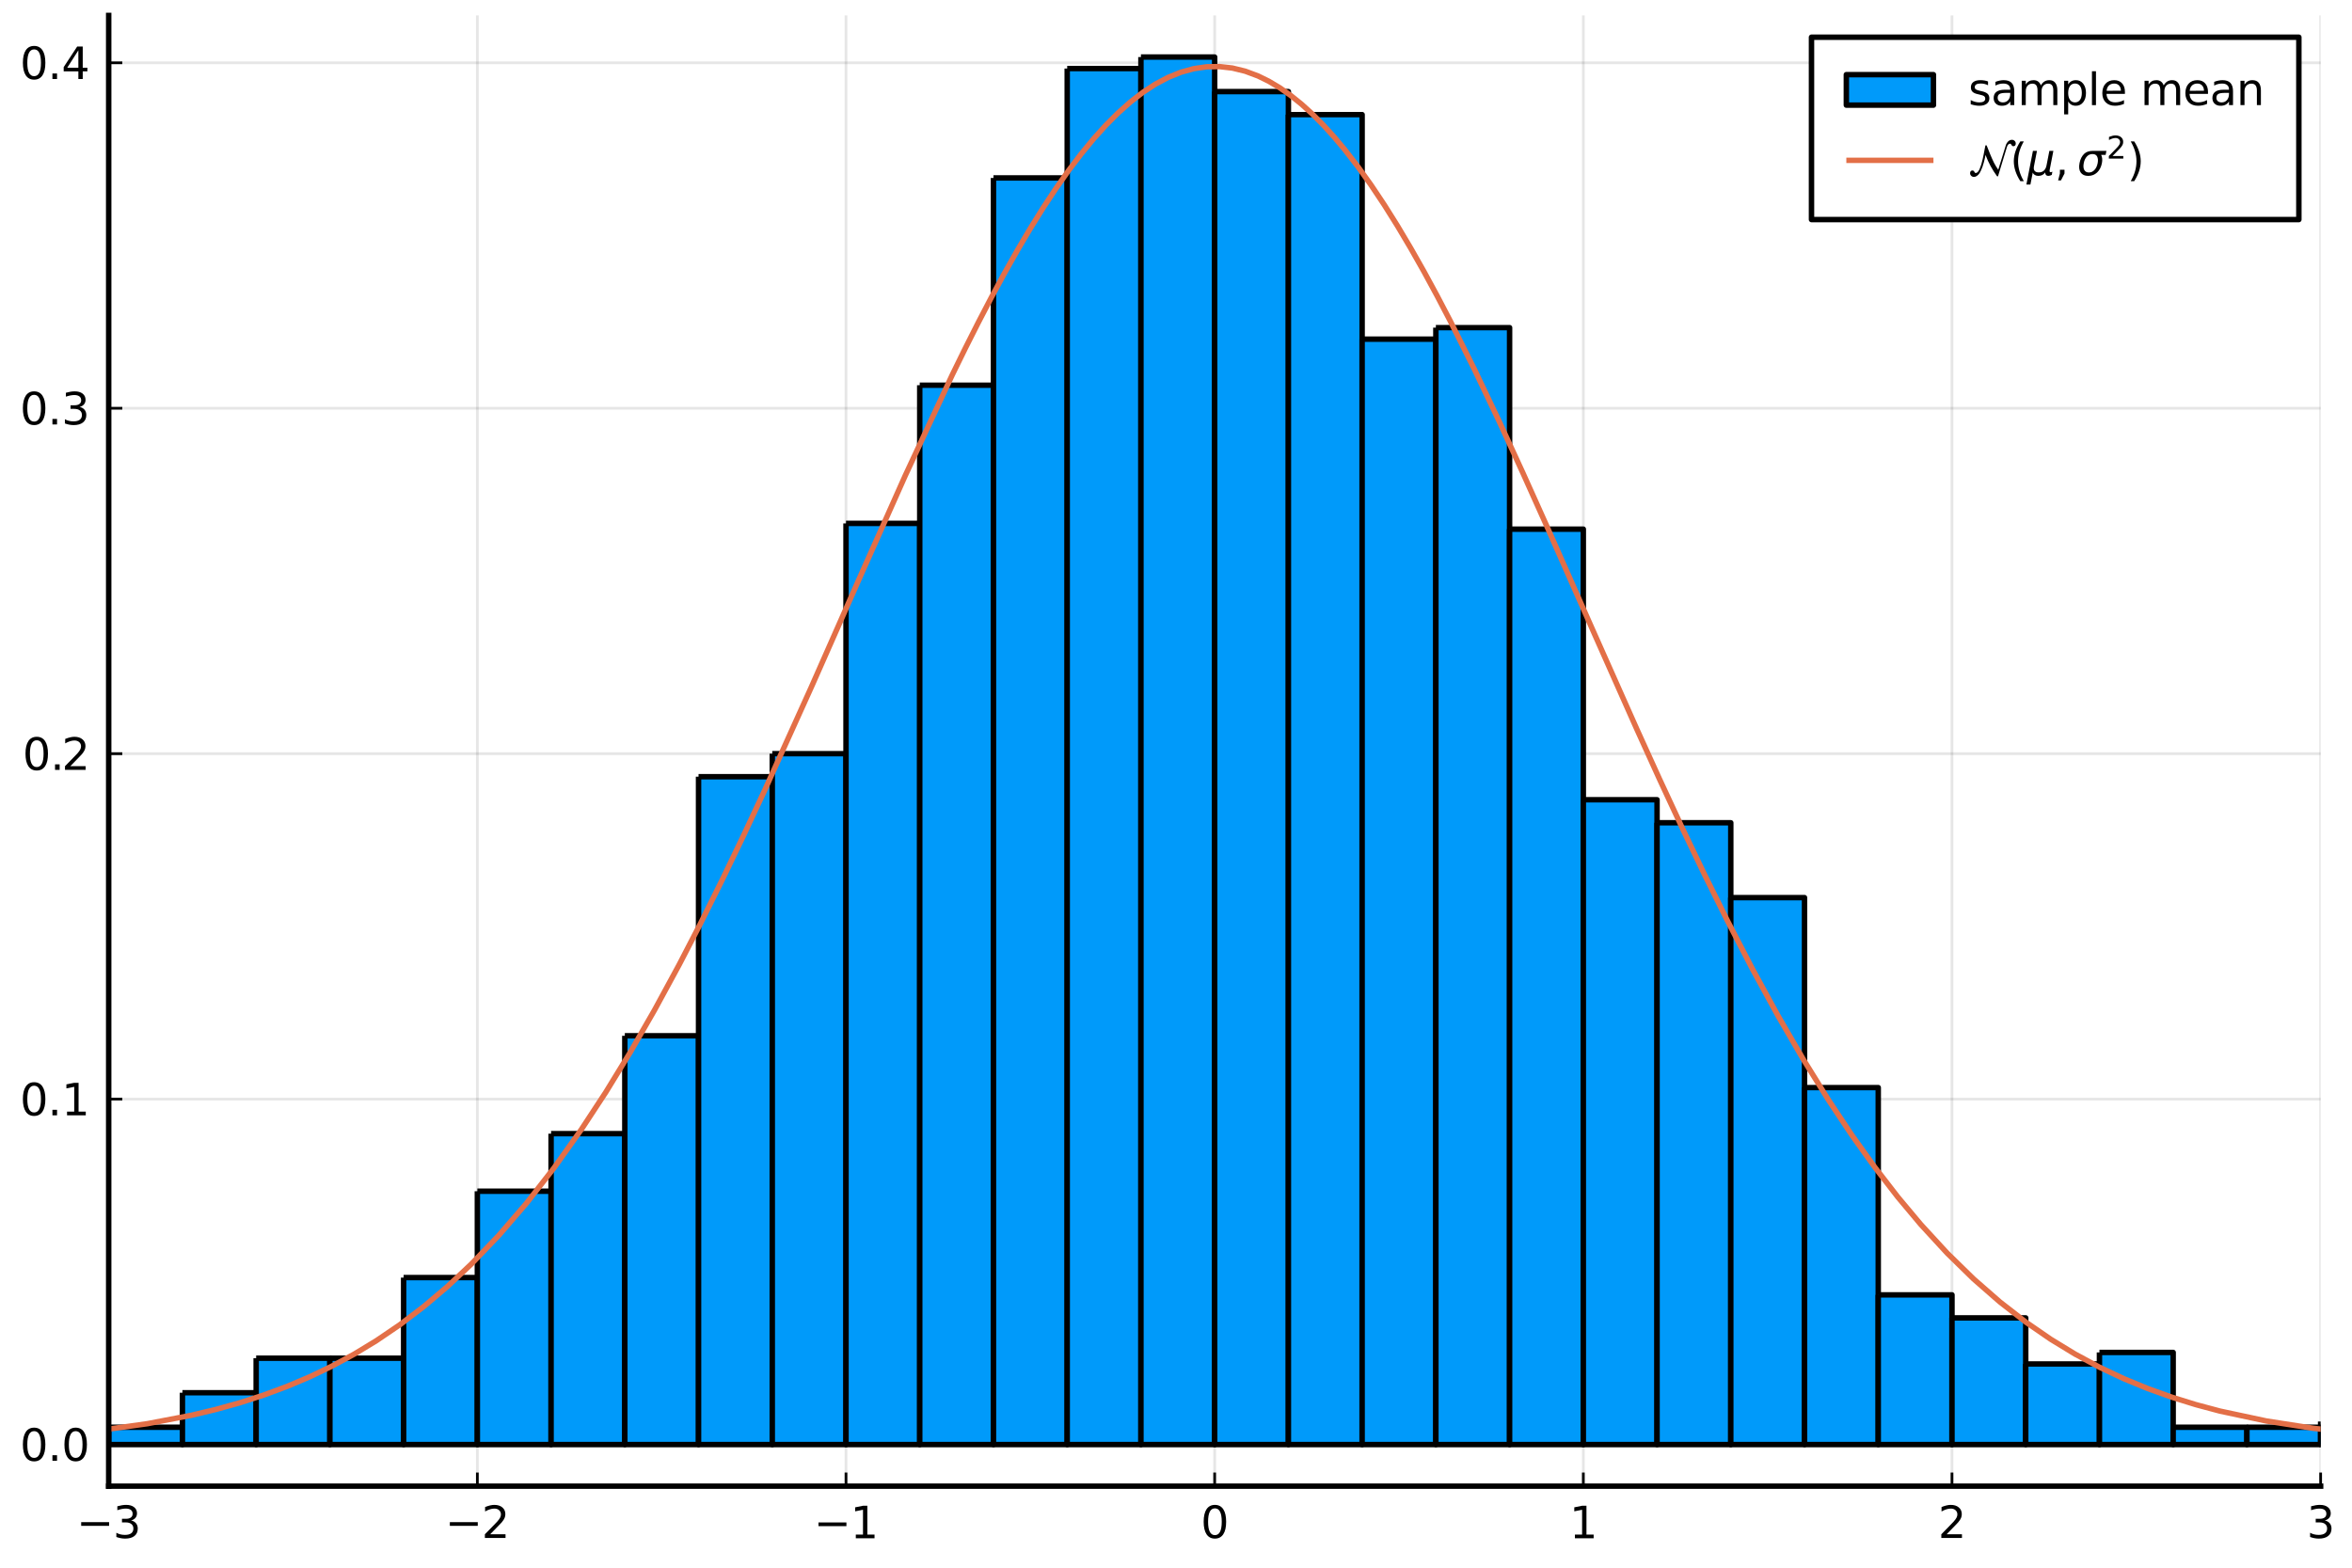 <?xml version="1.0" encoding="utf-8" standalone="no"?>
<!DOCTYPE svg PUBLIC "-//W3C//DTD SVG 1.1//EN"
  "http://www.w3.org/Graphics/SVG/1.1/DTD/svg11.dtd">
<svg xmlns:xlink="http://www.w3.org/1999/xlink" width="432pt" height="288pt" viewBox="0 0 432 288" xmlns="http://www.w3.org/2000/svg" version="1.1">
 <defs>
  <style type="text/css">*{stroke-linejoin: round; stroke-linecap: butt}</style>
 </defs>
 <g id="figure_1">
  <g id="patch_1">
   <path d="M 0 288 
L 432 288 
L 432 0 
L 0 0 
z
" style="fill: #ffffff"/>
  </g>
  <g id="axes_1">
   <g id="patch_2">
    <path d="M 19.964 273.025 
L 426.24 273.025 
L 426.24 2.835 
L 19.964 2.835 
z
" style="fill: #ffffff"/>
   </g>
   <g id="matplotlib.axis_1">
    <g id="xtick_1">
     <g id="line2d_1">
      <path d="M 19.964 273.025 
L 19.964 2.835 
" clip-path="url(#p39318690f9)" style="fill: none; stroke: #000000; stroke-opacity: 0.1; stroke-width: 0.5; stroke-linecap: square"/>
     </g>
     <g id="line2d_2">
      <defs>
       <path id="m3642c7bc83" d="M 0 0 
L 0 -2.5 
" style="stroke: #000000; stroke-width: 0.5"/>
      </defs>
      <g>
       <use xlink:href="#m3642c7bc83" x="19.964" y="273.025" style="stroke: #000000; stroke-width: 0.5"/>
      </g>
     </g>
     <g id="text_1">
      <!-- $-3$ -->
      <g transform="translate(14.044 282.604) scale(0.08 -0.08)">
       <defs>
        <path id="DejaVuSans-2212" d="M 678 2272 
L 4684 2272 
L 4684 1741 
L 678 1741 
L 678 2272 
z
" transform="scale(0.016)"/>
        <path id="DejaVuSans-33" d="M 2597 2516 
Q 3050 2419 3304 2112 
Q 3559 1806 3559 1356 
Q 3559 666 3084 287 
Q 2609 -91 1734 -91 
Q 1441 -91 1130 -33 
Q 819 25 488 141 
L 488 750 
Q 750 597 1062 519 
Q 1375 441 1716 441 
Q 2309 441 2620 675 
Q 2931 909 2931 1356 
Q 2931 1769 2642 2001 
Q 2353 2234 1838 2234 
L 1294 2234 
L 1294 2753 
L 1863 2753 
Q 2328 2753 2575 2939 
Q 2822 3125 2822 3475 
Q 2822 3834 2567 4026 
Q 2313 4219 1838 4219 
Q 1578 4219 1281 4162 
Q 984 4106 628 3988 
L 628 4550 
Q 988 4650 1302 4700 
Q 1616 4750 1894 4750 
Q 2613 4750 3031 4423 
Q 3450 4097 3450 3541 
Q 3450 3153 3228 2886 
Q 3006 2619 2597 2516 
z
" transform="scale(0.016)"/>
       </defs>
       <use xlink:href="#DejaVuSans-2212" transform="translate(0 0.781)"/>
       <use xlink:href="#DejaVuSans-33" transform="translate(83.789 0.781)"/>
      </g>
     </g>
    </g>
    <g id="xtick_2">
     <g id="line2d_3">
      <path d="M 87.677 273.025 
L 87.677 2.835 
" clip-path="url(#p39318690f9)" style="fill: none; stroke: #000000; stroke-opacity: 0.1; stroke-width: 0.5; stroke-linecap: square"/>
     </g>
     <g id="line2d_4">
      <g>
       <use xlink:href="#m3642c7bc83" x="87.677" y="273.025" style="stroke: #000000; stroke-width: 0.5"/>
      </g>
     </g>
     <g id="text_2">
      <!-- $-2$ -->
      <g transform="translate(81.757 282.604) scale(0.08 -0.08)">
       <defs>
        <path id="DejaVuSans-32" d="M 1228 531 
L 3431 531 
L 3431 0 
L 469 0 
L 469 531 
Q 828 903 1448 1529 
Q 2069 2156 2228 2338 
Q 2531 2678 2651 2914 
Q 2772 3150 2772 3378 
Q 2772 3750 2511 3984 
Q 2250 4219 1831 4219 
Q 1534 4219 1204 4116 
Q 875 4013 500 3803 
L 500 4441 
Q 881 4594 1212 4672 
Q 1544 4750 1819 4750 
Q 2544 4750 2975 4387 
Q 3406 4025 3406 3419 
Q 3406 3131 3298 2873 
Q 3191 2616 2906 2266 
Q 2828 2175 2409 1742 
Q 1991 1309 1228 531 
z
" transform="scale(0.016)"/>
       </defs>
       <use xlink:href="#DejaVuSans-2212" transform="translate(0 0.781)"/>
       <use xlink:href="#DejaVuSans-32" transform="translate(83.789 0.781)"/>
      </g>
     </g>
    </g>
    <g id="xtick_3">
     <g id="line2d_5">
      <path d="M 155.389 273.025 
L 155.389 2.835 
" clip-path="url(#p39318690f9)" style="fill: none; stroke: #000000; stroke-opacity: 0.1; stroke-width: 0.5; stroke-linecap: square"/>
     </g>
     <g id="line2d_6">
      <g>
       <use xlink:href="#m3642c7bc83" x="155.389" y="273.025" style="stroke: #000000; stroke-width: 0.5"/>
      </g>
     </g>
     <g id="text_3">
      <!-- $-1$ -->
      <g transform="translate(149.469 282.604) scale(0.08 -0.08)">
       <defs>
        <path id="DejaVuSans-31" d="M 794 531 
L 1825 531 
L 1825 4091 
L 703 3866 
L 703 4441 
L 1819 4666 
L 2450 4666 
L 2450 531 
L 3481 531 
L 3481 0 
L 794 0 
L 794 531 
z
" transform="scale(0.016)"/>
       </defs>
       <use xlink:href="#DejaVuSans-2212" transform="translate(0 0.094)"/>
       <use xlink:href="#DejaVuSans-31" transform="translate(83.789 0.094)"/>
      </g>
     </g>
    </g>
    <g id="xtick_4">
     <g id="line2d_7">
      <path d="M 223.102 273.025 
L 223.102 2.835 
" clip-path="url(#p39318690f9)" style="fill: none; stroke: #000000; stroke-opacity: 0.1; stroke-width: 0.5; stroke-linecap: square"/>
     </g>
     <g id="line2d_8">
      <g>
       <use xlink:href="#m3642c7bc83" x="223.102" y="273.025" style="stroke: #000000; stroke-width: 0.5"/>
      </g>
     </g>
     <g id="text_4">
      <!-- $0$ -->
      <g transform="translate(220.542 282.604) scale(0.08 -0.08)">
       <defs>
        <path id="DejaVuSans-30" d="M 2034 4250 
Q 1547 4250 1301 3770 
Q 1056 3291 1056 2328 
Q 1056 1369 1301 889 
Q 1547 409 2034 409 
Q 2525 409 2770 889 
Q 3016 1369 3016 2328 
Q 3016 3291 2770 3770 
Q 2525 4250 2034 4250 
z
M 2034 4750 
Q 2819 4750 3233 4129 
Q 3647 3509 3647 2328 
Q 3647 1150 3233 529 
Q 2819 -91 2034 -91 
Q 1250 -91 836 529 
Q 422 1150 422 2328 
Q 422 3509 836 4129 
Q 1250 4750 2034 4750 
z
" transform="scale(0.016)"/>
       </defs>
       <use xlink:href="#DejaVuSans-30" transform="translate(0 0.781)"/>
      </g>
     </g>
    </g>
    <g id="xtick_5">
     <g id="line2d_9">
      <path d="M 290.815 273.025 
L 290.815 2.835 
" clip-path="url(#p39318690f9)" style="fill: none; stroke: #000000; stroke-opacity: 0.1; stroke-width: 0.5; stroke-linecap: square"/>
     </g>
     <g id="line2d_10">
      <g>
       <use xlink:href="#m3642c7bc83" x="290.815" y="273.025" style="stroke: #000000; stroke-width: 0.5"/>
      </g>
     </g>
     <g id="text_5">
      <!-- $1$ -->
      <g transform="translate(288.255 282.604) scale(0.08 -0.08)">
       <use xlink:href="#DejaVuSans-31" transform="translate(0 0.094)"/>
      </g>
     </g>
    </g>
    <g id="xtick_6">
     <g id="line2d_11">
      <path d="M 358.528 273.025 
L 358.528 2.835 
" clip-path="url(#p39318690f9)" style="fill: none; stroke: #000000; stroke-opacity: 0.1; stroke-width: 0.5; stroke-linecap: square"/>
     </g>
     <g id="line2d_12">
      <g>
       <use xlink:href="#m3642c7bc83" x="358.528" y="273.025" style="stroke: #000000; stroke-width: 0.5"/>
      </g>
     </g>
     <g id="text_6">
      <!-- $2$ -->
      <g transform="translate(355.968 282.604) scale(0.08 -0.08)">
       <use xlink:href="#DejaVuSans-32" transform="translate(0 0.781)"/>
      </g>
     </g>
    </g>
    <g id="xtick_7">
     <g id="line2d_13">
      <path d="M 426.24 273.025 
L 426.24 2.835 
" clip-path="url(#p39318690f9)" style="fill: none; stroke: #000000; stroke-opacity: 0.1; stroke-width: 0.5; stroke-linecap: square"/>
     </g>
     <g id="line2d_14">
      <g>
       <use xlink:href="#m3642c7bc83" x="426.24" y="273.025" style="stroke: #000000; stroke-width: 0.5"/>
      </g>
     </g>
     <g id="text_7">
      <!-- $3$ -->
      <g transform="translate(423.68 282.604) scale(0.08 -0.08)">
       <use xlink:href="#DejaVuSans-33" transform="translate(0 0.781)"/>
      </g>
     </g>
    </g>
   </g>
   <g id="matplotlib.axis_2">
    <g id="ytick_1">
     <g id="line2d_15">
      <path d="M 19.964 265.378 
L 426.24 265.378 
" clip-path="url(#p39318690f9)" style="fill: none; stroke: #000000; stroke-opacity: 0.1; stroke-width: 0.5; stroke-linecap: square"/>
     </g>
     <g id="line2d_16">
      <defs>
       <path id="mdf9a213754" d="M 0 0 
L 2.5 0 
" style="stroke: #000000; stroke-width: 0.5"/>
      </defs>
      <g>
       <use xlink:href="#mdf9a213754" x="19.964" y="265.378" style="stroke: #000000; stroke-width: 0.5"/>
      </g>
     </g>
     <g id="text_8">
      <!-- $0.0$ -->
      <g transform="translate(3.664 268.418) scale(0.08 -0.08)">
       <defs>
        <path id="DejaVuSans-2e" d="M 684 794 
L 1344 794 
L 1344 0 
L 684 0 
L 684 794 
z
" transform="scale(0.016)"/>
       </defs>
       <use xlink:href="#DejaVuSans-30" transform="translate(0 0.781)"/>
       <use xlink:href="#DejaVuSans-2e" transform="translate(63.623 0.781)"/>
       <use xlink:href="#DejaVuSans-30" transform="translate(95.41 0.781)"/>
      </g>
     </g>
    </g>
    <g id="ytick_2">
     <g id="line2d_17">
      <path d="M 19.964 201.919 
L 426.24 201.919 
" clip-path="url(#p39318690f9)" style="fill: none; stroke: #000000; stroke-opacity: 0.1; stroke-width: 0.5; stroke-linecap: square"/>
     </g>
     <g id="line2d_18">
      <g>
       <use xlink:href="#mdf9a213754" x="19.964" y="201.919" style="stroke: #000000; stroke-width: 0.5"/>
      </g>
     </g>
     <g id="text_9">
      <!-- $0.1$ -->
      <g transform="translate(3.664 204.958) scale(0.08 -0.08)">
       <use xlink:href="#DejaVuSans-30" transform="translate(0 0.781)"/>
       <use xlink:href="#DejaVuSans-2e" transform="translate(63.623 0.781)"/>
       <use xlink:href="#DejaVuSans-31" transform="translate(95.41 0.781)"/>
      </g>
     </g>
    </g>
    <g id="ytick_3">
     <g id="line2d_19">
      <path d="M 19.964 138.459 
L 426.24 138.459 
" clip-path="url(#p39318690f9)" style="fill: none; stroke: #000000; stroke-opacity: 0.1; stroke-width: 0.5; stroke-linecap: square"/>
     </g>
     <g id="line2d_20">
      <g>
       <use xlink:href="#mdf9a213754" x="19.964" y="138.459" style="stroke: #000000; stroke-width: 0.5"/>
      </g>
     </g>
     <g id="text_10">
      <!-- $0.2$ -->
      <g transform="translate(4.144 141.498) scale(0.08 -0.08)">
       <use xlink:href="#DejaVuSans-30" transform="translate(0 0.781)"/>
       <use xlink:href="#DejaVuSans-2e" transform="translate(63.623 0.781)"/>
       <use xlink:href="#DejaVuSans-32" transform="translate(89.91 0.781)"/>
      </g>
     </g>
    </g>
    <g id="ytick_4">
     <g id="line2d_21">
      <path d="M 19.964 74.999 
L 426.24 74.999 
" clip-path="url(#p39318690f9)" style="fill: none; stroke: #000000; stroke-opacity: 0.1; stroke-width: 0.5; stroke-linecap: square"/>
     </g>
     <g id="line2d_22">
      <g>
       <use xlink:href="#mdf9a213754" x="19.964" y="74.999" style="stroke: #000000; stroke-width: 0.5"/>
      </g>
     </g>
     <g id="text_11">
      <!-- $0.3$ -->
      <g transform="translate(3.664 78.038) scale(0.08 -0.08)">
       <use xlink:href="#DejaVuSans-30" transform="translate(0 0.781)"/>
       <use xlink:href="#DejaVuSans-2e" transform="translate(63.623 0.781)"/>
       <use xlink:href="#DejaVuSans-33" transform="translate(95.41 0.781)"/>
      </g>
     </g>
    </g>
    <g id="ytick_5">
     <g id="line2d_23">
      <path d="M 19.964 11.539 
L 426.24 11.539 
" clip-path="url(#p39318690f9)" style="fill: none; stroke: #000000; stroke-opacity: 0.1; stroke-width: 0.5; stroke-linecap: square"/>
     </g>
     <g id="line2d_24">
      <g>
       <use xlink:href="#mdf9a213754" x="19.964" y="11.539" style="stroke: #000000; stroke-width: 0.5"/>
      </g>
     </g>
     <g id="text_12">
      <!-- $0.4$ -->
      <g transform="translate(3.664 14.579) scale(0.08 -0.08)">
       <defs>
        <path id="DejaVuSans-34" d="M 2419 4116 
L 825 1625 
L 2419 1625 
L 2419 4116 
z
M 2253 4666 
L 3047 4666 
L 3047 1625 
L 3713 1625 
L 3713 1100 
L 3047 1100 
L 3047 0 
L 2419 0 
L 2419 1100 
L 313 1100 
L 313 1709 
L 2253 4666 
z
" transform="scale(0.016)"/>
       </defs>
       <use xlink:href="#DejaVuSans-30" transform="translate(0 0.781)"/>
       <use xlink:href="#DejaVuSans-2e" transform="translate(63.623 0.781)"/>
       <use xlink:href="#DejaVuSans-34" transform="translate(95.41 0.781)"/>
      </g>
     </g>
    </g>
   </g>
   <g id="patch_3">
    <path d="M -20.664 264.321 
L -20.664 265.378 
L -7.121 265.378 
L -7.121 264.321 
L -20.664 264.321 
" clip-path="url(#p39318690f9)" style="fill: #009afa; stroke: #000000; stroke-linejoin: miter"/>
   </g>
   <g id="patch_4">
    <path d="M -7.121 265.378 
L -7.121 265.378 
L 6.421 265.378 
L 6.421 265.378 
L -7.121 265.378 
" clip-path="url(#p39318690f9)" style="fill: #009afa; stroke: #000000; stroke-linejoin: miter"/>
   </g>
   <g id="patch_5">
    <path d="M 6.421 265.378 
L 6.421 265.378 
L 19.964 265.378 
L 19.964 265.378 
L 6.421 265.378 
" clip-path="url(#p39318690f9)" style="fill: #009afa; stroke: #000000; stroke-linejoin: miter"/>
   </g>
   <g id="patch_6">
    <path d="M 19.964 262.205 
L 19.964 265.378 
L 33.506 265.378 
L 33.506 262.205 
L 19.964 262.205 
" clip-path="url(#p39318690f9)" style="fill: #009afa; stroke: #000000; stroke-linejoin: miter"/>
   </g>
   <g id="patch_7">
    <path d="M 33.506 255.859 
L 33.506 265.378 
L 47.049 265.378 
L 47.049 255.859 
L 33.506 255.859 
" clip-path="url(#p39318690f9)" style="fill: #009afa; stroke: #000000; stroke-linejoin: miter"/>
   </g>
   <g id="patch_8">
    <path d="M 47.049 249.513 
L 47.049 265.378 
L 60.592 265.378 
L 60.592 249.513 
L 47.049 249.513 
" clip-path="url(#p39318690f9)" style="fill: #009afa; stroke: #000000; stroke-linejoin: miter"/>
   </g>
   <g id="patch_9">
    <path d="M 60.592 249.513 
L 60.592 265.378 
L 74.134 265.378 
L 74.134 249.513 
L 60.592 249.513 
" clip-path="url(#p39318690f9)" style="fill: #009afa; stroke: #000000; stroke-linejoin: miter"/>
   </g>
   <g id="patch_10">
    <path d="M 74.134 234.706 
L 74.134 265.378 
L 87.677 265.378 
L 87.677 234.706 
L 74.134 234.706 
" clip-path="url(#p39318690f9)" style="fill: #009afa; stroke: #000000; stroke-linejoin: miter"/>
   </g>
   <g id="patch_11">
    <path d="M 87.677 218.841 
L 87.677 265.378 
L 101.219 265.378 
L 101.219 218.841 
L 87.677 218.841 
" clip-path="url(#p39318690f9)" style="fill: #009afa; stroke: #000000; stroke-linejoin: miter"/>
   </g>
   <g id="patch_12">
    <path d="M 101.219 208.265 
L 101.219 265.378 
L 114.762 265.378 
L 114.762 208.265 
L 101.219 208.265 
" clip-path="url(#p39318690f9)" style="fill: #009afa; stroke: #000000; stroke-linejoin: miter"/>
   </g>
   <g id="patch_13">
    <path d="M 114.762 190.284 
L 114.762 265.378 
L 128.304 265.378 
L 128.304 190.284 
L 114.762 190.284 
" clip-path="url(#p39318690f9)" style="fill: #009afa; stroke: #000000; stroke-linejoin: miter"/>
   </g>
   <g id="patch_14">
    <path d="M 128.304 142.689 
L 128.304 265.378 
L 141.847 265.378 
L 141.847 142.689 
L 128.304 142.689 
" clip-path="url(#p39318690f9)" style="fill: #009afa; stroke: #000000; stroke-linejoin: miter"/>
   </g>
   <g id="patch_15">
    <path d="M 141.847 138.459 
L 141.847 265.378 
L 155.389 265.378 
L 155.389 138.459 
L 141.847 138.459 
" clip-path="url(#p39318690f9)" style="fill: #009afa; stroke: #000000; stroke-linejoin: miter"/>
   </g>
   <g id="patch_16">
    <path d="M 155.389 96.152 
L 155.389 265.378 
L 168.932 265.378 
L 168.932 96.152 
L 155.389 96.152 
" clip-path="url(#p39318690f9)" style="fill: #009afa; stroke: #000000; stroke-linejoin: miter"/>
   </g>
   <g id="patch_17">
    <path d="M 168.932 70.768 
L 168.932 265.378 
L 182.474 265.378 
L 182.474 70.768 
L 168.932 70.768 
" clip-path="url(#p39318690f9)" style="fill: #009afa; stroke: #000000; stroke-linejoin: miter"/>
   </g>
   <g id="patch_18">
    <path d="M 182.474 32.692 
L 182.474 265.378 
L 196.017 265.378 
L 196.017 32.692 
L 182.474 32.692 
" clip-path="url(#p39318690f9)" style="fill: #009afa; stroke: #000000; stroke-linejoin: miter"/>
   </g>
   <g id="patch_19">
    <path d="M 196.017 12.597 
L 196.017 265.378 
L 209.56 265.378 
L 209.56 12.597 
L 196.017 12.597 
" clip-path="url(#p39318690f9)" style="fill: #009afa; stroke: #000000; stroke-linejoin: miter"/>
   </g>
   <g id="patch_20">
    <path d="M 209.56 10.482 
L 209.56 265.378 
L 223.102 265.378 
L 223.102 10.482 
L 209.56 10.482 
" clip-path="url(#p39318690f9)" style="fill: #009afa; stroke: #000000; stroke-linejoin: miter"/>
   </g>
   <g id="patch_21">
    <path d="M 223.102 16.828 
L 223.102 265.378 
L 236.645 265.378 
L 236.645 16.828 
L 223.102 16.828 
" clip-path="url(#p39318690f9)" style="fill: #009afa; stroke: #000000; stroke-linejoin: miter"/>
   </g>
   <g id="patch_22">
    <path d="M 236.645 21.058 
L 236.645 265.378 
L 250.187 265.378 
L 250.187 21.058 
L 236.645 21.058 
" clip-path="url(#p39318690f9)" style="fill: #009afa; stroke: #000000; stroke-linejoin: miter"/>
   </g>
   <g id="patch_23">
    <path d="M 250.187 62.307 
L 250.187 265.378 
L 263.73 265.378 
L 263.73 62.307 
L 250.187 62.307 
" clip-path="url(#p39318690f9)" style="fill: #009afa; stroke: #000000; stroke-linejoin: miter"/>
   </g>
   <g id="patch_24">
    <path d="M 263.73 60.192 
L 263.73 265.378 
L 277.272 265.378 
L 277.272 60.192 
L 263.73 60.192 
" clip-path="url(#p39318690f9)" style="fill: #009afa; stroke: #000000; stroke-linejoin: miter"/>
   </g>
   <g id="patch_25">
    <path d="M 277.272 97.21 
L 277.272 265.378 
L 290.815 265.378 
L 290.815 97.21 
L 277.272 97.21 
" clip-path="url(#p39318690f9)" style="fill: #009afa; stroke: #000000; stroke-linejoin: miter"/>
   </g>
   <g id="patch_26">
    <path d="M 290.815 146.92 
L 290.815 265.378 
L 304.357 265.378 
L 304.357 146.92 
L 290.815 146.92 
" clip-path="url(#p39318690f9)" style="fill: #009afa; stroke: #000000; stroke-linejoin: miter"/>
   </g>
   <g id="patch_27">
    <path d="M 304.357 151.151 
L 304.357 265.378 
L 317.9 265.378 
L 317.9 151.151 
L 304.357 151.151 
" clip-path="url(#p39318690f9)" style="fill: #009afa; stroke: #000000; stroke-linejoin: miter"/>
   </g>
   <g id="patch_28">
    <path d="M 317.9 164.9 
L 317.9 265.378 
L 331.443 265.378 
L 331.443 164.9 
L 317.9 164.9 
" clip-path="url(#p39318690f9)" style="fill: #009afa; stroke: #000000; stroke-linejoin: miter"/>
   </g>
   <g id="patch_29">
    <path d="M 331.443 199.803 
L 331.443 265.378 
L 344.985 265.378 
L 344.985 199.803 
L 331.443 199.803 
" clip-path="url(#p39318690f9)" style="fill: #009afa; stroke: #000000; stroke-linejoin: miter"/>
   </g>
   <g id="patch_30">
    <path d="M 344.985 237.879 
L 344.985 265.378 
L 358.528 265.378 
L 358.528 237.879 
L 344.985 237.879 
" clip-path="url(#p39318690f9)" style="fill: #009afa; stroke: #000000; stroke-linejoin: miter"/>
   </g>
   <g id="patch_31">
    <path d="M 358.528 242.11 
L 358.528 265.378 
L 372.07 265.378 
L 372.07 242.11 
L 358.528 242.11 
" clip-path="url(#p39318690f9)" style="fill: #009afa; stroke: #000000; stroke-linejoin: miter"/>
   </g>
   <g id="patch_32">
    <path d="M 372.07 250.571 
L 372.07 265.378 
L 385.613 265.378 
L 385.613 250.571 
L 372.07 250.571 
" clip-path="url(#p39318690f9)" style="fill: #009afa; stroke: #000000; stroke-linejoin: miter"/>
   </g>
   <g id="patch_33">
    <path d="M 385.613 248.456 
L 385.613 265.378 
L 399.155 265.378 
L 399.155 248.456 
L 385.613 248.456 
" clip-path="url(#p39318690f9)" style="fill: #009afa; stroke: #000000; stroke-linejoin: miter"/>
   </g>
   <g id="patch_34">
    <path d="M 399.155 262.205 
L 399.155 265.378 
L 412.698 265.378 
L 412.698 262.205 
L 399.155 262.205 
" clip-path="url(#p39318690f9)" style="fill: #009afa; stroke: #000000; stroke-linejoin: miter"/>
   </g>
   <g id="patch_35">
    <path d="M 412.698 262.205 
L 412.698 265.378 
L 426.24 265.378 
L 426.24 262.205 
L 412.698 262.205 
" clip-path="url(#p39318690f9)" style="fill: #009afa; stroke: #000000; stroke-linejoin: miter"/>
   </g>
   <g id="patch_36">
    <path d="M 426.24 261.148 
L 426.24 265.378 
L 439.783 265.378 
L 439.783 261.148 
L 426.24 261.148 
" clip-path="url(#p39318690f9)" style="fill: #009afa; stroke: #000000; stroke-linejoin: miter"/>
   </g>
   <g id="patch_37">
    <path d="M 439.783 263.263 
L 439.783 265.378 
L 453.325 265.378 
L 453.325 263.263 
L 439.783 263.263 
" clip-path="url(#p39318690f9)" style="fill: #009afa; stroke: #000000; stroke-linejoin: miter"/>
   </g>
   <g id="patch_38">
    <path d="M 453.325 265.378 
L 453.325 265.378 
L 466.868 265.378 
L 466.868 265.378 
L 453.325 265.378 
" clip-path="url(#p39318690f9)" style="fill: #009afa; stroke: #000000; stroke-linejoin: miter"/>
   </g>
   <g id="patch_39">
    <path d="M 466.868 264.321 
L 466.868 265.378 
L 480.411 265.378 
L 480.411 264.321 
L 466.868 264.321 
" clip-path="url(#p39318690f9)" style="fill: #009afa; stroke: #000000; stroke-linejoin: miter"/>
   </g>
   <g id="PathCollection_1">
    <defs>
     <path id="m0e6fc2822f" d="M 0 0 
C 0 0 0 0 0 0 
C 0 0 0 0 0 0 
C 0 0 0 0 0 0 
C 0 0 0 0 0 0 
C 0 0 0 0 0 0 
C 0 0 0 0 0 0 
C 0 0 0 0 0 0 
C 0 0 0 0 0 0 
z
" style="stroke: #000000; stroke-opacity: 0"/>
    </defs>
    <g clip-path="url(#p39318690f9)">
     <use xlink:href="#m0e6fc2822f" x="-1" y="265.328" style="fill: #009afa; fill-opacity: 0; stroke: #000000; stroke-opacity: 0"/>
     <use xlink:href="#m0e6fc2822f" x="-0.35" y="265.378" style="fill: #009afa; fill-opacity: 0; stroke: #000000; stroke-opacity: 0"/>
     <use xlink:href="#m0e6fc2822f" x="13.193" y="265.378" style="fill: #009afa; fill-opacity: 0; stroke: #000000; stroke-opacity: 0"/>
     <use xlink:href="#m0e6fc2822f" x="26.735" y="262.205" style="fill: #009afa; fill-opacity: 0; stroke: #000000; stroke-opacity: 0"/>
     <use xlink:href="#m0e6fc2822f" x="40.278" y="255.859" style="fill: #009afa; fill-opacity: 0; stroke: #000000; stroke-opacity: 0"/>
     <use xlink:href="#m0e6fc2822f" x="53.82" y="249.513" style="fill: #009afa; fill-opacity: 0; stroke: #000000; stroke-opacity: 0"/>
     <use xlink:href="#m0e6fc2822f" x="67.363" y="249.513" style="fill: #009afa; fill-opacity: 0; stroke: #000000; stroke-opacity: 0"/>
     <use xlink:href="#m0e6fc2822f" x="80.905" y="234.706" style="fill: #009afa; fill-opacity: 0; stroke: #000000; stroke-opacity: 0"/>
     <use xlink:href="#m0e6fc2822f" x="94.448" y="218.841" style="fill: #009afa; fill-opacity: 0; stroke: #000000; stroke-opacity: 0"/>
     <use xlink:href="#m0e6fc2822f" x="107.99" y="208.265" style="fill: #009afa; fill-opacity: 0; stroke: #000000; stroke-opacity: 0"/>
     <use xlink:href="#m0e6fc2822f" x="121.533" y="190.284" style="fill: #009afa; fill-opacity: 0; stroke: #000000; stroke-opacity: 0"/>
     <use xlink:href="#m0e6fc2822f" x="135.076" y="142.689" style="fill: #009afa; fill-opacity: 0; stroke: #000000; stroke-opacity: 0"/>
     <use xlink:href="#m0e6fc2822f" x="148.618" y="138.459" style="fill: #009afa; fill-opacity: 0; stroke: #000000; stroke-opacity: 0"/>
     <use xlink:href="#m0e6fc2822f" x="162.161" y="96.152" style="fill: #009afa; fill-opacity: 0; stroke: #000000; stroke-opacity: 0"/>
     <use xlink:href="#m0e6fc2822f" x="175.703" y="70.768" style="fill: #009afa; fill-opacity: 0; stroke: #000000; stroke-opacity: 0"/>
     <use xlink:href="#m0e6fc2822f" x="189.246" y="32.692" style="fill: #009afa; fill-opacity: 0; stroke: #000000; stroke-opacity: 0"/>
     <use xlink:href="#m0e6fc2822f" x="202.788" y="12.597" style="fill: #009afa; fill-opacity: 0; stroke: #000000; stroke-opacity: 0"/>
     <use xlink:href="#m0e6fc2822f" x="216.331" y="10.482" style="fill: #009afa; fill-opacity: 0; stroke: #000000; stroke-opacity: 0"/>
     <use xlink:href="#m0e6fc2822f" x="229.873" y="16.828" style="fill: #009afa; fill-opacity: 0; stroke: #000000; stroke-opacity: 0"/>
     <use xlink:href="#m0e6fc2822f" x="243.416" y="21.058" style="fill: #009afa; fill-opacity: 0; stroke: #000000; stroke-opacity: 0"/>
     <use xlink:href="#m0e6fc2822f" x="256.958" y="62.307" style="fill: #009afa; fill-opacity: 0; stroke: #000000; stroke-opacity: 0"/>
     <use xlink:href="#m0e6fc2822f" x="270.501" y="60.192" style="fill: #009afa; fill-opacity: 0; stroke: #000000; stroke-opacity: 0"/>
     <use xlink:href="#m0e6fc2822f" x="284.044" y="97.21" style="fill: #009afa; fill-opacity: 0; stroke: #000000; stroke-opacity: 0"/>
     <use xlink:href="#m0e6fc2822f" x="297.586" y="146.92" style="fill: #009afa; fill-opacity: 0; stroke: #000000; stroke-opacity: 0"/>
     <use xlink:href="#m0e6fc2822f" x="311.129" y="151.151" style="fill: #009afa; fill-opacity: 0; stroke: #000000; stroke-opacity: 0"/>
     <use xlink:href="#m0e6fc2822f" x="324.671" y="164.9" style="fill: #009afa; fill-opacity: 0; stroke: #000000; stroke-opacity: 0"/>
     <use xlink:href="#m0e6fc2822f" x="338.214" y="199.803" style="fill: #009afa; fill-opacity: 0; stroke: #000000; stroke-opacity: 0"/>
     <use xlink:href="#m0e6fc2822f" x="351.756" y="237.879" style="fill: #009afa; fill-opacity: 0; stroke: #000000; stroke-opacity: 0"/>
     <use xlink:href="#m0e6fc2822f" x="365.299" y="242.11" style="fill: #009afa; fill-opacity: 0; stroke: #000000; stroke-opacity: 0"/>
     <use xlink:href="#m0e6fc2822f" x="378.841" y="250.571" style="fill: #009afa; fill-opacity: 0; stroke: #000000; stroke-opacity: 0"/>
     <use xlink:href="#m0e6fc2822f" x="392.384" y="248.456" style="fill: #009afa; fill-opacity: 0; stroke: #000000; stroke-opacity: 0"/>
     <use xlink:href="#m0e6fc2822f" x="405.927" y="262.205" style="fill: #009afa; fill-opacity: 0; stroke: #000000; stroke-opacity: 0"/>
     <use xlink:href="#m0e6fc2822f" x="419.469" y="262.205" style="fill: #009afa; fill-opacity: 0; stroke: #000000; stroke-opacity: 0"/>
     <use xlink:href="#m0e6fc2822f" x="433.012" y="261.148" style="fill: #009afa; fill-opacity: 0; stroke: #000000; stroke-opacity: 0"/>
     <use xlink:href="#m0e6fc2822f" x="446.554" y="263.263" style="fill: #009afa; fill-opacity: 0; stroke: #000000; stroke-opacity: 0"/>
     <use xlink:href="#m0e6fc2822f" x="460.097" y="265.378" style="fill: #009afa; fill-opacity: 0; stroke: #000000; stroke-opacity: 0"/>
     <use xlink:href="#m0e6fc2822f" x="473.639" y="264.321" style="fill: #009afa; fill-opacity: 0; stroke: #000000; stroke-opacity: 0"/>
    </g>
   </g>
   <g id="line2d_25">
    <path d="M -1 264.309 
L -0.264 264.281 
L 9.344 263.643 
L 18.951 262.69 
L 27.074 261.546 
L 35.198 259.993 
L 39.61 258.94 
L 44.022 257.712 
L 48.434 256.29 
L 52.846 254.649 
L 56.913 252.923 
L 60.98 250.97 
L 65.048 248.771 
L 69.115 246.306 
L 73.476 243.344 
L 77.837 240.026 
L 82.198 236.331 
L 86.558 232.234 
L 91.611 226.959 
L 96.663 221.092 
L 101.715 214.613 
L 106.768 207.509 
L 111.258 200.668 
L 115.748 193.337 
L 120.237 185.527 
L 124.727 177.258 
L 128.665 169.652 
L 132.602 161.741 
L 136.539 153.555 
L 140.476 145.13 
L 149.062 126.133 
L 157.647 106.706 
L 166.284 87.34 
L 174.92 68.834 
L 177.307 63.966 
L 179.694 59.234 
L 182.081 54.654 
L 184.469 50.238 
L 186.856 46.004 
L 189.243 41.963 
L 191.63 38.131 
L 194.017 34.52 
L 196.288 31.302 
L 198.56 28.305 
L 200.831 25.54 
L 203.102 23.016 
L 205.374 20.741 
L 207.645 18.721 
L 209.916 16.965 
L 212.188 15.478 
L 214.549 14.222 
L 216.911 13.266 
L 219.273 12.615 
L 221.634 12.27 
L 223.996 12.232 
L 226.358 12.503 
L 228.719 13.08 
L 231.081 13.962 
L 233.069 14.938 
L 235.057 16.125 
L 237.045 17.521 
L 239.033 19.121 
L 241.021 20.921 
L 243.009 22.918 
L 244.997 25.105 
L 246.985 27.478 
L 249.412 30.618 
L 251.839 34.013 
L 254.266 37.652 
L 256.693 41.522 
L 259.12 45.609 
L 261.548 49.898 
L 263.975 54.375 
L 266.402 59.023 
L 270.849 67.936 
L 275.295 77.277 
L 279.742 86.946 
L 284.189 96.848 
L 292.403 115.425 
L 300.617 133.903 
L 304.777 143.064 
L 308.937 152.015 
L 313.097 160.706 
L 317.258 169.096 
L 321.92 178.094 
L 326.583 186.626 
L 331.245 194.659 
L 335.907 202.174 
L 340.132 208.525 
L 344.357 214.436 
L 348.582 219.91 
L 352.807 224.954 
L 357.644 230.213 
L 362.482 234.944 
L 367.319 239.173 
L 372.156 242.929 
L 376.635 246.013 
L 381.114 248.747 
L 385.593 251.157 
L 390.072 253.271 
L 394.487 255.091 
L 398.903 256.675 
L 403.319 258.046 
L 407.734 259.227 
L 416.309 261.058 
L 424.883 262.392 
L 433 263.293 
" clip-path="url(#p39318690f9)" style="fill: none; stroke: #e36f47"/>
   </g>
   <g id="patch_40">
    <path d="M 19.964 273.025 
L 19.964 2.835 
" style="fill: none; stroke: #000000; stroke-linejoin: miter; stroke-linecap: square"/>
   </g>
   <g id="patch_41">
    <path d="M 19.964 273.025 
L 426.24 273.025 
" style="fill: none; stroke: #000000; stroke-linejoin: miter; stroke-linecap: square"/>
   </g>
   <g id="legend_1">
    <g id="patch_42">
     <path d="M 332.724 40.337 
L 422.24 40.337 
L 422.24 6.835 
L 332.724 6.835 
z
" style="fill: #ffffff; stroke: #000000; stroke-linejoin: miter"/>
    </g>
    <g id="patch_43">
     <path d="M 339.124 19.313 
L 355.124 19.313 
L 355.124 13.713 
L 339.124 13.713 
z
" style="fill: #009afa; stroke: #000000; stroke-linejoin: miter"/>
    </g>
    <g id="text_13">
     <!-- sample mean -->
     <g transform="translate(361.524 19.313) scale(0.08 -0.08)">
      <defs>
       <path id="DejaVuSans-73" d="M 2834 3397 
L 2834 2853 
Q 2591 2978 2328 3040 
Q 2066 3103 1784 3103 
Q 1356 3103 1142 2972 
Q 928 2841 928 2578 
Q 928 2378 1081 2264 
Q 1234 2150 1697 2047 
L 1894 2003 
Q 2506 1872 2764 1633 
Q 3022 1394 3022 966 
Q 3022 478 2636 193 
Q 2250 -91 1575 -91 
Q 1294 -91 989 -36 
Q 684 19 347 128 
L 347 722 
Q 666 556 975 473 
Q 1284 391 1588 391 
Q 1994 391 2212 530 
Q 2431 669 2431 922 
Q 2431 1156 2273 1281 
Q 2116 1406 1581 1522 
L 1381 1569 
Q 847 1681 609 1914 
Q 372 2147 372 2553 
Q 372 3047 722 3315 
Q 1072 3584 1716 3584 
Q 2034 3584 2315 3537 
Q 2597 3491 2834 3397 
z
" transform="scale(0.016)"/>
       <path id="DejaVuSans-61" d="M 2194 1759 
Q 1497 1759 1228 1600 
Q 959 1441 959 1056 
Q 959 750 1161 570 
Q 1363 391 1709 391 
Q 2188 391 2477 730 
Q 2766 1069 2766 1631 
L 2766 1759 
L 2194 1759 
z
M 3341 1997 
L 3341 0 
L 2766 0 
L 2766 531 
Q 2569 213 2275 61 
Q 1981 -91 1556 -91 
Q 1019 -91 701 211 
Q 384 513 384 1019 
Q 384 1609 779 1909 
Q 1175 2209 1959 2209 
L 2766 2209 
L 2766 2266 
Q 2766 2663 2505 2880 
Q 2244 3097 1772 3097 
Q 1472 3097 1187 3025 
Q 903 2953 641 2809 
L 641 3341 
Q 956 3463 1253 3523 
Q 1550 3584 1831 3584 
Q 2591 3584 2966 3190 
Q 3341 2797 3341 1997 
z
" transform="scale(0.016)"/>
       <path id="DejaVuSans-6d" d="M 3328 2828 
Q 3544 3216 3844 3400 
Q 4144 3584 4550 3584 
Q 5097 3584 5394 3201 
Q 5691 2819 5691 2113 
L 5691 0 
L 5113 0 
L 5113 2094 
Q 5113 2597 4934 2840 
Q 4756 3084 4391 3084 
Q 3944 3084 3684 2787 
Q 3425 2491 3425 1978 
L 3425 0 
L 2847 0 
L 2847 2094 
Q 2847 2600 2669 2842 
Q 2491 3084 2119 3084 
Q 1678 3084 1418 2786 
Q 1159 2488 1159 1978 
L 1159 0 
L 581 0 
L 581 3500 
L 1159 3500 
L 1159 2956 
Q 1356 3278 1631 3431 
Q 1906 3584 2284 3584 
Q 2666 3584 2933 3390 
Q 3200 3197 3328 2828 
z
" transform="scale(0.016)"/>
       <path id="DejaVuSans-70" d="M 1159 525 
L 1159 -1331 
L 581 -1331 
L 581 3500 
L 1159 3500 
L 1159 2969 
Q 1341 3281 1617 3432 
Q 1894 3584 2278 3584 
Q 2916 3584 3314 3078 
Q 3713 2572 3713 1747 
Q 3713 922 3314 415 
Q 2916 -91 2278 -91 
Q 1894 -91 1617 61 
Q 1341 213 1159 525 
z
M 3116 1747 
Q 3116 2381 2855 2742 
Q 2594 3103 2138 3103 
Q 1681 3103 1420 2742 
Q 1159 2381 1159 1747 
Q 1159 1113 1420 752 
Q 1681 391 2138 391 
Q 2594 391 2855 752 
Q 3116 1113 3116 1747 
z
" transform="scale(0.016)"/>
       <path id="DejaVuSans-6c" d="M 603 4863 
L 1178 4863 
L 1178 0 
L 603 0 
L 603 4863 
z
" transform="scale(0.016)"/>
       <path id="DejaVuSans-65" d="M 3597 1894 
L 3597 1613 
L 953 1613 
Q 991 1019 1311 708 
Q 1631 397 2203 397 
Q 2534 397 2845 478 
Q 3156 559 3463 722 
L 3463 178 
Q 3153 47 2828 -22 
Q 2503 -91 2169 -91 
Q 1331 -91 842 396 
Q 353 884 353 1716 
Q 353 2575 817 3079 
Q 1281 3584 2069 3584 
Q 2775 3584 3186 3129 
Q 3597 2675 3597 1894 
z
M 3022 2063 
Q 3016 2534 2758 2815 
Q 2500 3097 2075 3097 
Q 1594 3097 1305 2825 
Q 1016 2553 972 2059 
L 3022 2063 
z
" transform="scale(0.016)"/>
       <path id="DejaVuSans-20" transform="scale(0.016)"/>
       <path id="DejaVuSans-6e" d="M 3513 2113 
L 3513 0 
L 2938 0 
L 2938 2094 
Q 2938 2591 2744 2837 
Q 2550 3084 2163 3084 
Q 1697 3084 1428 2787 
Q 1159 2491 1159 1978 
L 1159 0 
L 581 0 
L 581 3500 
L 1159 3500 
L 1159 2956 
Q 1366 3272 1645 3428 
Q 1925 3584 2291 3584 
Q 2894 3584 3203 3211 
Q 3513 2838 3513 2113 
z
" transform="scale(0.016)"/>
      </defs>
      <use xlink:href="#DejaVuSans-73"/>
      <use xlink:href="#DejaVuSans-61" x="52.1"/>
      <use xlink:href="#DejaVuSans-6d" x="113.379"/>
      <use xlink:href="#DejaVuSans-70" x="210.791"/>
      <use xlink:href="#DejaVuSans-6c" x="274.268"/>
      <use xlink:href="#DejaVuSans-65" x="302.051"/>
      <use xlink:href="#DejaVuSans-20" x="363.574"/>
      <use xlink:href="#DejaVuSans-6d" x="395.361"/>
      <use xlink:href="#DejaVuSans-65" x="492.773"/>
      <use xlink:href="#DejaVuSans-61" x="554.297"/>
      <use xlink:href="#DejaVuSans-6e" x="615.576"/>
     </g>
    </g>
    <g id="line2d_26">
     <path d="M 339.124 29.457 
L 347.124 29.457 
L 355.124 29.457 
" style="fill: none; stroke: #e36f47; stroke-linejoin: miter"/>
    </g>
    <g id="text_14">
     <!-- $\mathcal{N}(μ,σ^2)$ -->
     <g transform="translate(361.524 32.257) scale(0.08 -0.08)">
      <defs>
       <path id="STIXNonUnicode-Italic-e23a" d="M 4294 800 
L 4301 800 
Q 5293 4070 5408 4378 
Q 5472 4538 5523 4614 
Q 5830 5088 6253 5088 
Q 6490 5088 6650 4931 
Q 6810 4774 6810 4550 
Q 6810 4378 6720 4272 
Q 6630 4166 6470 4166 
Q 6368 4166 6297 4224 
Q 6227 4282 6198 4349 
Q 6170 4416 6118 4473 
Q 6067 4531 6003 4531 
Q 5939 4531 5881 4508 
Q 5824 4486 5785 4457 
Q 5747 4429 5705 4371 
Q 5664 4314 5638 4275 
Q 5613 4237 5584 4163 
Q 5555 4090 5545 4058 
Q 5536 4026 5510 3952 
Q 5485 3878 5485 3866 
L 4262 -154 
L 4134 -154 
Q 3078 1280 2483 2893 
L 2470 2893 
Q 2406 2579 2358 2361 
Q 2310 2144 2214 1792 
Q 2118 1440 2028 1190 
Q 1939 941 1804 653 
Q 1670 365 1529 185 
Q 1389 6 1203 -115 
Q 1018 -237 813 -237 
Q 576 -237 416 -80 
Q 256 77 256 301 
Q 256 474 345 579 
Q 435 685 595 685 
Q 698 685 768 627 
Q 838 570 867 502 
Q 896 435 947 377 
Q 998 320 1062 320 
Q 1222 320 1369 480 
Q 1517 640 1638 928 
Q 1760 1216 1862 1542 
Q 1965 1869 2057 2288 
Q 2150 2707 2214 3033 
Q 2278 3360 2348 3741 
Q 2419 4122 2458 4294 
L 2630 4294 
Q 2682 4166 2874 3680 
Q 3066 3194 3142 3008 
Q 3219 2822 3392 2422 
Q 3565 2022 3683 1798 
Q 3802 1574 3968 1292 
Q 4134 1011 4294 800 
z
" transform="scale(0.016)"/>
       <path id="DejaVuSans-28" d="M 1984 4856 
Q 1566 4138 1362 3434 
Q 1159 2731 1159 2009 
Q 1159 1288 1364 580 
Q 1569 -128 1984 -844 
L 1484 -844 
Q 1016 -109 783 600 
Q 550 1309 550 2009 
Q 550 2706 781 3412 
Q 1013 4119 1484 4856 
L 1984 4856 
z
" transform="scale(0.016)"/>
       <path id="DejaVuSans-Oblique-3bc" d="M -84 -1331 
L 856 3500 
L 1434 3500 
L 1009 1322 
Q 997 1256 987 1175 
Q 978 1094 978 1013 
Q 978 722 1161 565 
Q 1344 409 1684 409 
Q 2147 409 2431 671 
Q 2716 934 2816 1459 
L 3213 3500 
L 3788 3500 
L 3266 809 
Q 3253 750 3248 706 
Q 3244 663 3244 628 
Q 3244 531 3283 486 
Q 3322 441 3406 441 
Q 3438 441 3492 456 
Q 3547 472 3647 513 
L 3559 50 
Q 3422 -19 3297 -55 
Q 3172 -91 3053 -91 
Q 2847 -91 2730 40 
Q 2613 172 2613 403 
Q 2438 153 2195 31 
Q 1953 -91 1625 -91 
Q 1334 -91 1117 43 
Q 900 178 831 397 
L 494 -1331 
L -84 -1331 
z
" transform="scale(0.016)"/>
       <path id="DejaVuSans-2c" d="M 750 794 
L 1409 794 
L 1409 256 
L 897 -744 
L 494 -744 
L 750 256 
L 750 794 
z
" transform="scale(0.016)"/>
       <path id="DejaVuSans-Oblique-3c3" d="M 2219 3044 
Q 1744 3044 1422 2700 
Q 1081 2341 969 1747 
Q 844 1119 1044 756 
Q 1241 397 1706 397 
Q 2166 397 2503 759 
Q 2844 1122 2966 1747 
Q 3075 2319 2881 2700 
Q 2700 3044 2219 3044 
z
M 2309 3503 
L 4219 3500 
L 4106 2925 
L 3463 2925 
Q 3706 2438 3575 1747 
Q 3406 888 2884 400 
Q 2359 -91 1609 -91 
Q 856 -91 525 400 
Q 194 888 363 1747 
Q 528 2609 1050 3097 
Q 1484 3503 2309 3503 
z
" transform="scale(0.016)"/>
       <path id="DejaVuSans-29" d="M 513 4856 
L 1013 4856 
Q 1481 4119 1714 3412 
Q 1947 2706 1947 2009 
Q 1947 1309 1714 600 
Q 1481 -109 1013 -844 
L 513 -844 
Q 928 -128 1133 580 
Q 1338 1288 1338 2009 
Q 1338 2731 1133 3434 
Q 928 4138 513 4856 
z
" transform="scale(0.016)"/>
      </defs>
      <use xlink:href="#STIXNonUnicode-Italic-e23a" transform="translate(0 0.766)"/>
      <use xlink:href="#DejaVuSans-28" transform="translate(95.7 0.766)"/>
      <use xlink:href="#DejaVuSans-Oblique-3bc" transform="translate(134.714 0.766)"/>
      <use xlink:href="#DejaVuSans-2c" transform="translate(198.337 0.766)"/>
      <use xlink:href="#DejaVuSans-Oblique-3c3" transform="translate(249.606 0.766)"/>
      <use xlink:href="#DejaVuSans-32" transform="translate(317.458 39.047) scale(0.7)"/>
      <use xlink:href="#DejaVuSans-29" transform="translate(364.728 0.766)"/>
     </g>
    </g>
   </g>
  </g>
 </g>
 <defs>
  <clipPath id="p39318690f9">
   <rect x="19.964" y="2.835" width="406.276" height="270.191"/>
  </clipPath>
 </defs>
</svg>
